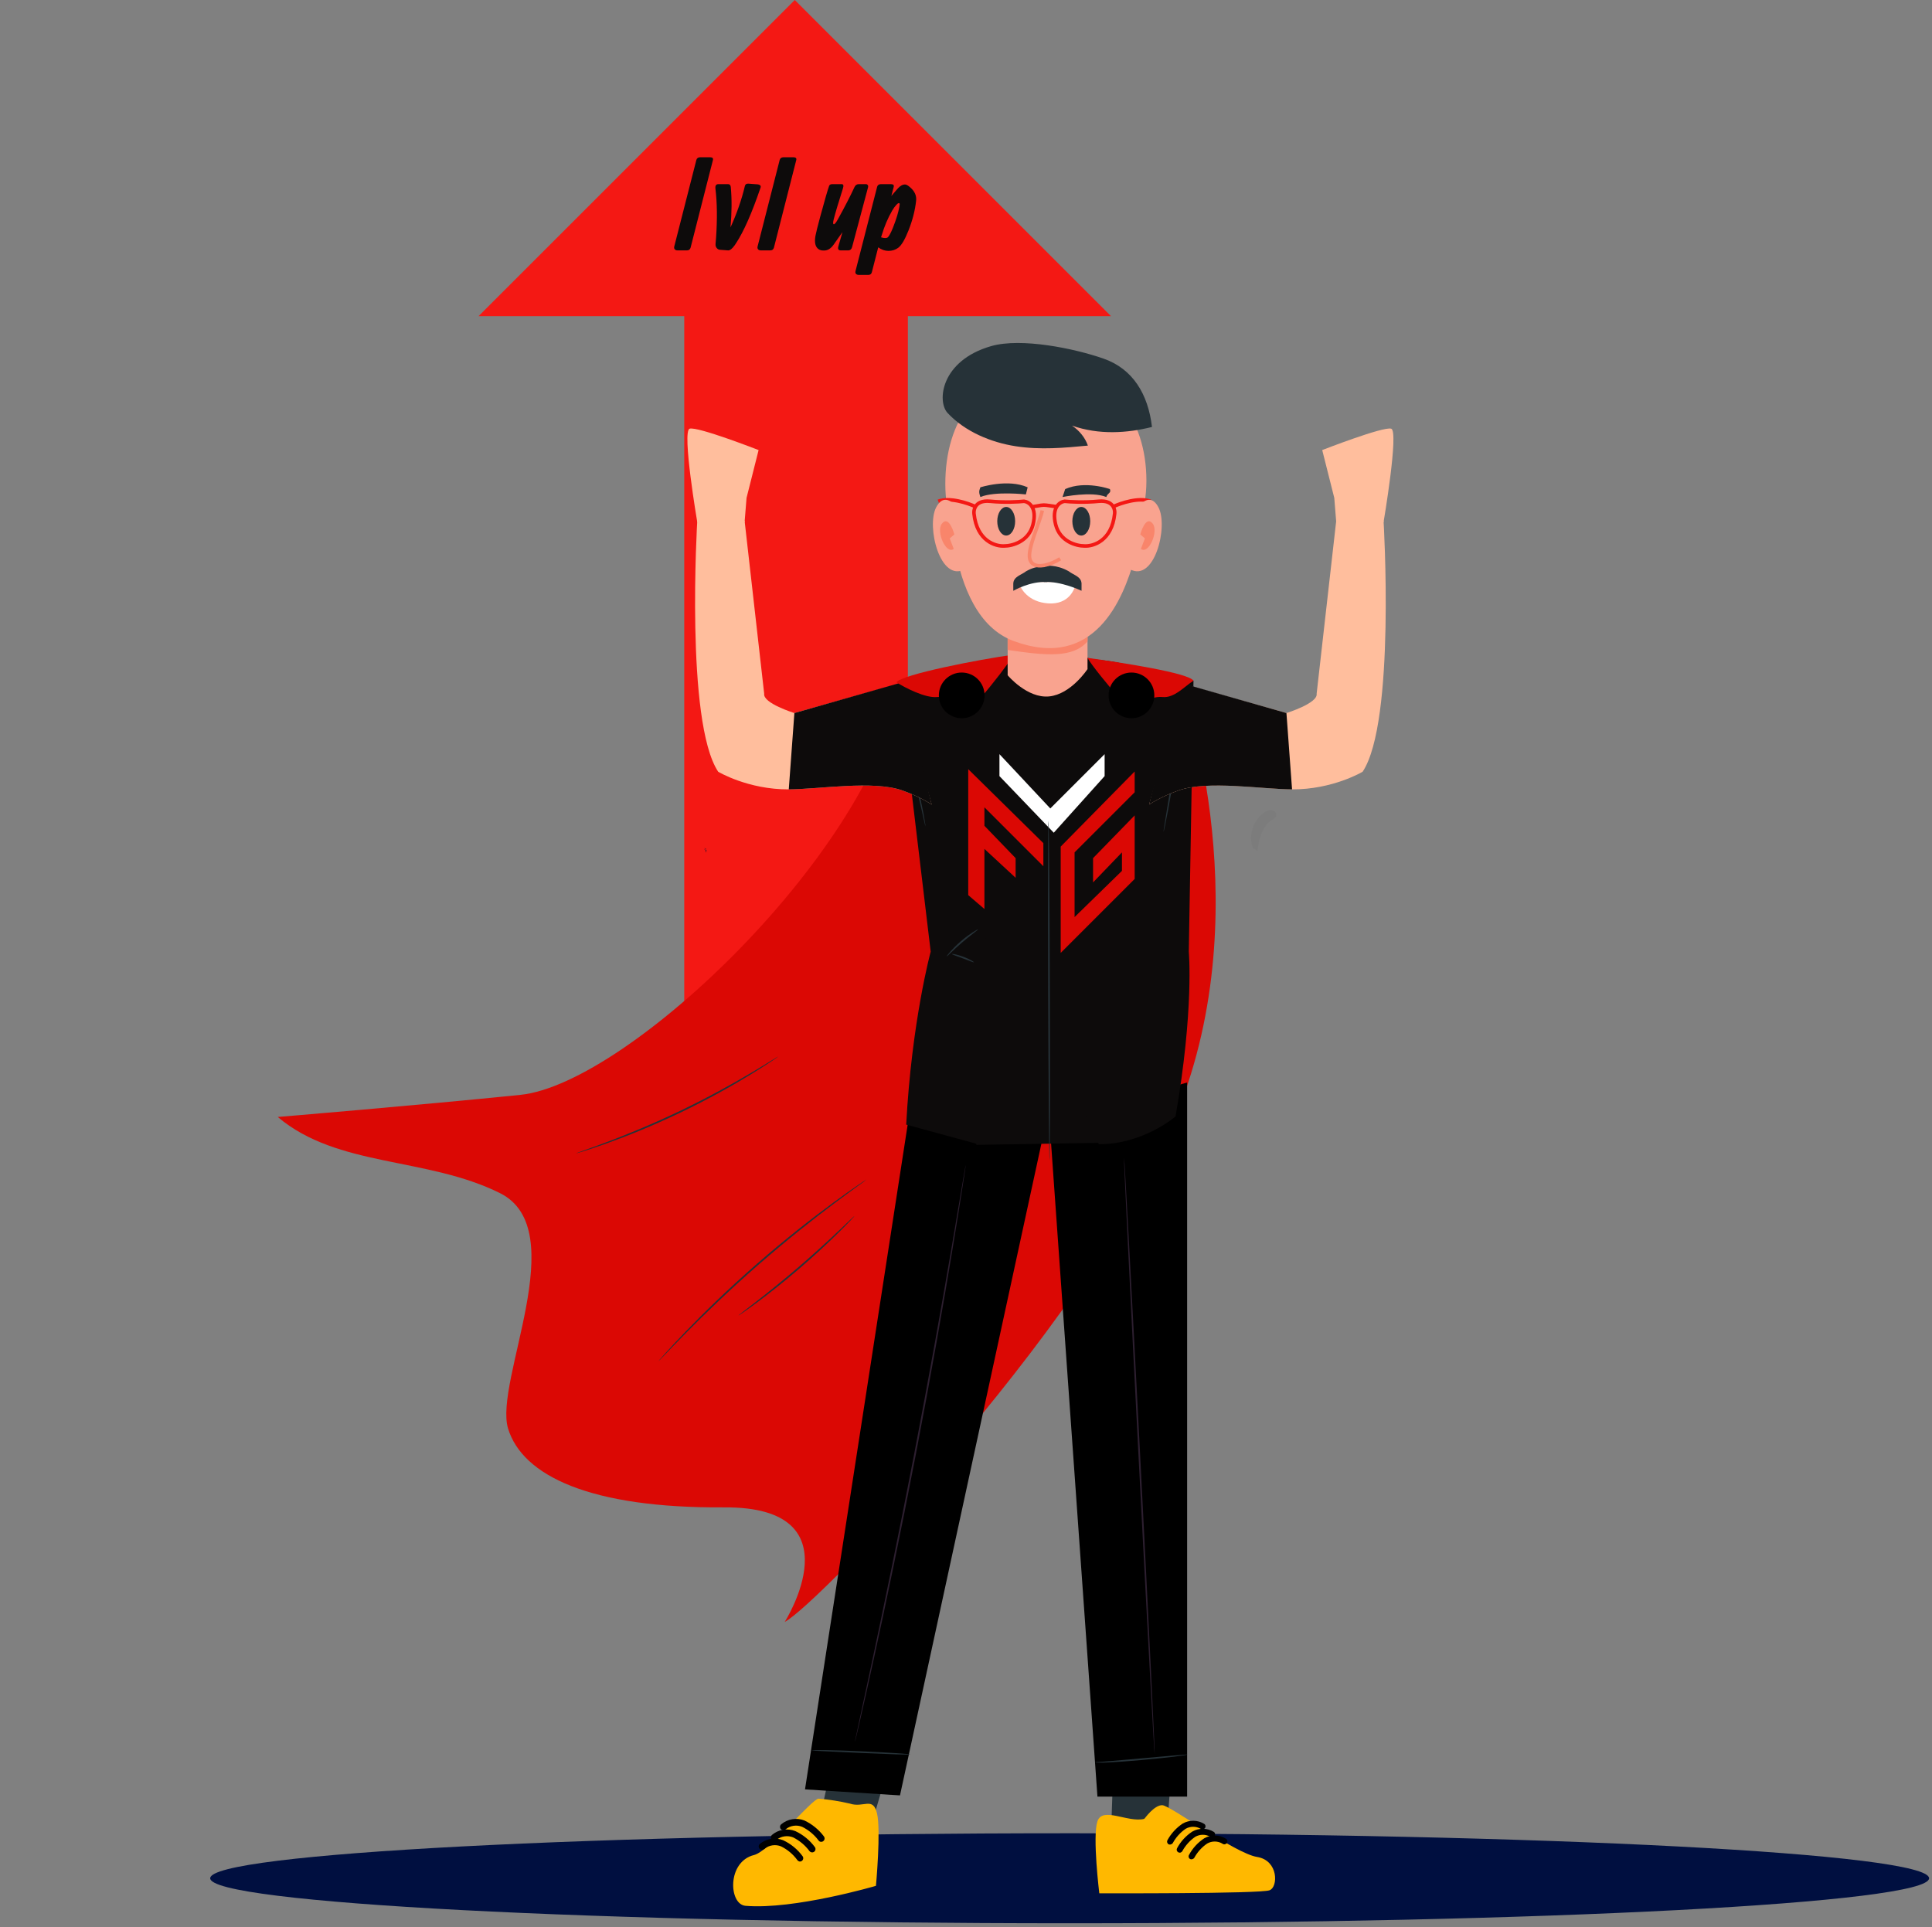 <svg width="432" height="431" viewBox="0 0 432 431" fill="none" xmlns="http://www.w3.org/2000/svg">
<rect x="0" y="0" width="432" height="431" fill="#808080" stroke="none"/>
<path d="M239.175 430.127C345.311 430.127 431.35 425.621 431.35 420.063C431.35 414.506 345.311 410 239.175 410C133.04 410 47 414.506 47 420.063C47 425.621 133.04 430.127 239.175 430.127Z" fill="#000F40"/>
<path d="M177.711 0L248.422 70.711H177.711H107L177.711 0Z" fill="#F41814"/>
<rect x="153" y="69" width="50" height="231" fill="#F41814"/>
<path d="M157.762 189.653L157.761 189.662L157.78 189.674L157.762 189.653Z" fill="#000C33"/>
<path d="M157.862 189.793L157.823 189.839L157.921 189.838L157.862 189.793Z" fill="#000C33"/>
<path d="M157.997 189.832L157.996 189.839L158.02 189.838L157.997 189.832Z" fill="#000C33"/>
<path d="M157.931 189.836L157.988 189.839L157.948 189.817L157.931 189.836Z" fill="#000C33"/>
<path d="M157.74 189.806L157.732 189.754L157.461 189.675L157.703 189.83L157.74 189.806Z" fill="#000C33"/>
<path d="M157.748 189.759L157.742 189.805L157.776 189.784L157.748 189.759Z" fill="#000C33"/>
<path d="M157.98 189.779L157.967 189.793L157.983 189.803L157.98 189.779Z" fill="#000C33"/>
<path d="M157.935 189.813L157.919 189.809L157.928 189.83L157.935 189.813Z" fill="#000C33"/>
<path d="M157.779 189.782L157.794 189.772L157.773 189.766L157.779 189.782Z" fill="#000C33"/>
<path d="M157.96 189.759L157.927 189.768L157.948 189.782L157.96 189.759Z" fill="#000C33"/>
<path d="M157.971 190.01L157.973 190.004L157.959 189.996L157.971 190.01Z" fill="#000C33"/>
<path d="M157.786 189.857L157.777 189.878L157.748 189.858L157.757 189.917L157.762 189.909L157.76 189.916L157.812 189.901L157.785 189.883L157.804 189.862L157.818 189.865L157.812 189.853L157.823 189.839H157.745L157.786 189.857Z" fill="#000C33"/>
<path d="M157.411 190.019L157.723 189.927L157.734 189.851L157.715 189.839L157.411 190.019Z" fill="#000C33"/>
<path d="M157.985 189.911L157.99 189.877L157.969 189.891L157.985 189.911Z" fill="#000C33"/>
<path d="M157.787 190.136L157.871 190.722L157.95 190.156L157.864 189.966L157.787 190.136Z" fill="#000C33"/>
<path d="M157.959 189.897L157.948 189.904L157.964 189.908L157.959 189.897Z" fill="#000C33"/>
<path d="M156.529 35.172H158.807C159.319 35.181 159.52 35.392 159.411 35.803L154.416 55.396C154.298 55.799 154.023 56 153.593 56H151.48C151.279 56 151.114 55.954 150.986 55.863C150.758 55.689 150.684 55.442 150.767 55.122L155.706 35.776C155.816 35.383 156.09 35.181 156.529 35.172ZM163.335 50.868C164.771 47.704 165.846 44.612 166.559 41.593C166.641 41.227 166.898 41.054 167.327 41.072L169.495 41.237C169.569 41.246 169.66 41.273 169.77 41.319C170.062 41.447 170.163 41.648 170.072 41.923C168.132 47.64 166.294 51.811 164.556 54.436C164.455 54.582 164.364 54.719 164.282 54.847C163.733 55.616 163.248 56 162.827 56L161.002 55.863C160.737 55.844 160.518 55.744 160.344 55.561C160.069 55.296 159.955 54.939 160.001 54.491C160.037 54.097 160.074 53.677 160.11 53.228C160.403 48.975 160.357 45.298 159.973 42.197C159.973 42.188 159.973 42.179 159.973 42.17C159.9 41.511 160.12 41.182 160.632 41.182H162.745C162.809 41.182 162.868 41.186 162.923 41.196C163.198 41.241 163.358 41.447 163.403 41.813C163.66 44.584 163.637 47.603 163.335 50.868ZM175.162 35.172H177.44C177.952 35.181 178.153 35.392 178.043 35.803L173.049 55.396C172.93 55.799 172.656 56 172.226 56H170.113C169.912 56 169.747 55.954 169.619 55.863C169.39 55.689 169.317 55.442 169.399 55.122L174.339 35.776C174.448 35.383 174.723 35.181 175.162 35.172ZM188.375 51.911L186.77 54.189C186.55 54.527 186.335 54.82 186.125 55.067C185.576 55.707 184.958 56.027 184.272 56.027H184.108C183.705 56.027 183.353 55.931 183.051 55.739C182.319 55.245 182.077 54.271 182.324 52.817C182.443 52.14 182.8 50.699 183.394 48.495C184.4 44.781 185.068 42.471 185.397 41.566C185.489 41.319 185.718 41.191 186.083 41.182H188.224C188.398 41.182 188.512 41.264 188.567 41.429C188.613 41.575 188.581 41.822 188.471 42.17C187.501 45.206 186.815 47.511 186.413 49.085C186.33 49.414 186.289 49.67 186.289 49.853C186.289 50.054 186.344 50.155 186.454 50.155C186.646 50.155 186.943 49.789 187.346 49.057C188.901 46.258 190.145 43.844 191.078 41.813C191.279 41.41 191.581 41.2 191.983 41.182H193.657C193.73 41.182 193.804 41.205 193.877 41.25C194.096 41.378 194.169 41.593 194.096 41.895L190.529 55.259C190.401 55.735 190.126 55.982 189.706 56H188.004C187.446 56 187.273 55.671 187.483 55.012L188.375 51.911ZM194.124 61.488H192.011C191.8 61.488 191.622 61.433 191.476 61.324C191.274 61.168 191.215 60.93 191.297 60.61L196.127 41.785C196.228 41.401 196.502 41.2 196.95 41.182H199.228C199.74 41.191 199.941 41.401 199.832 41.813L199.31 43.83L199.969 43.048C200.344 42.6 200.627 42.275 200.819 42.074C201.35 41.534 201.826 41.264 202.246 41.264H202.438C202.749 41.282 203.207 41.584 203.81 42.17C204.515 42.883 204.867 43.67 204.867 44.53C204.867 44.639 204.858 44.777 204.84 44.941C204.611 47.036 204.053 49.218 203.166 51.486C202.361 53.535 201.597 54.838 200.874 55.396C200.252 55.863 199.521 56.101 198.679 56.11C197.865 56.11 197.097 55.844 196.374 55.314L194.947 60.885C194.846 61.287 194.572 61.488 194.124 61.488ZM197.005 53.064C197.042 53.073 197.078 53.087 197.115 53.105C197.453 53.206 197.737 53.251 197.966 53.242C198.176 53.242 198.341 53.201 198.459 53.119C198.78 52.872 199.196 52.103 199.708 50.814C200.403 49.057 200.865 47.539 201.094 46.258C201.149 45.947 201.176 45.742 201.176 45.641C201.176 45.504 201.103 45.435 200.957 45.435C200.829 45.435 200.641 45.572 200.394 45.847C200.092 46.176 199.795 46.588 199.502 47.082C198.533 48.755 197.746 50.612 197.142 52.652L197.005 53.064Z" fill="#0D0B0B"/>
<g clip-path="url(#clip0)">
<path d="M215.85 231.804L215.85 231.811L215.867 231.822L215.85 231.804Z" fill="#000C33"/>
<path d="M215.939 231.926L215.904 231.967L215.991 231.966L215.939 231.926Z" fill="#000C33"/>
<path d="M216.057 231.96L216.056 231.967L216.078 231.966L216.057 231.96Z" fill="#000C33"/>
<path d="M215.999 231.964L216.05 231.967L216.014 231.947L215.999 231.964Z" fill="#000C33"/>
<path d="M215.832 231.939L215.825 231.893L215.587 231.823L215.8 231.959L215.832 231.939Z" fill="#000C33"/>
<path d="M215.838 231.896L215.832 231.937L215.863 231.918L215.838 231.896Z" fill="#000C33"/>
<path d="M216.042 231.915L216.031 231.927L216.045 231.936L216.042 231.915Z" fill="#000C33"/>
<path d="M216.002 231.944L215.988 231.94L215.996 231.958L216.002 231.944Z" fill="#000C33"/>
<path d="M215.866 231.917L215.879 231.908L215.86 231.903L215.866 231.917Z" fill="#000C33"/>
<path d="M216.025 231.896L215.995 231.905L216.014 231.917L216.025 231.896Z" fill="#000C33"/>
<path d="M216.034 232.118L216.036 232.112L216.024 232.105L216.034 232.118Z" fill="#000C33"/>
<path d="M215.872 231.983L215.864 232.002L215.838 231.984L215.846 232.037L215.851 232.03L215.849 232.036L215.895 232.023L215.872 232.007L215.888 231.987L215.9 231.99L215.895 231.979L215.906 231.967H215.835L215.872 231.983Z" fill="#000C33"/>
<path d="M215.542 232.126L215.817 232.045L215.826 231.977L215.81 231.967L215.542 232.126Z" fill="#000C33"/>
<path d="M216.047 232.03L216.051 232L216.032 232.013L216.047 232.03Z" fill="#000C33"/>
<path d="M215.872 232.229L215.946 232.744L216.015 232.246L215.94 232.079L215.872 232.229Z" fill="#000C33"/>
<path d="M216.024 232.018L216.014 232.024L216.028 232.028L216.024 232.018Z" fill="#000C33"/>
<path d="M264.076 152.601C264.076 152.601 281.516 200.408 264.076 246.674C246.638 292.94 182.574 359.218 175.471 362.722C175.471 362.722 191.908 336.903 161.906 337.116C131.905 337.328 116.833 330.021 113.61 319.5C110.387 308.979 128.178 275.008 111.813 266.846C95.449 258.684 75.485 261.128 62.107 249.805C62.107 249.805 93.316 247.207 116.35 244.861C140.541 242.397 195.666 189.839 201.536 152.601" fill="#DB0804"/>
<path d="M174.035 236.272C174.042 236.283 173.901 236.389 173.626 236.581C173.316 236.791 172.913 237.065 172.411 237.404C171.355 238.118 169.801 239.111 167.857 240.301C163.973 242.684 158.483 245.785 152.21 248.794C145.931 251.797 140.074 254.133 135.783 255.667C133.638 256.436 131.89 257.024 130.673 257.401C130.093 257.578 129.627 257.72 129.27 257.831C128.948 257.925 128.778 257.968 128.773 257.956C128.769 257.943 128.932 257.876 129.246 257.758C129.597 257.631 130.056 257.466 130.626 257.26C131.828 256.842 133.56 256.214 135.691 255.415C139.952 253.818 145.781 251.449 152.046 248.451C158.306 245.448 163.805 242.392 167.719 240.071C169.677 238.913 171.252 237.956 172.332 237.28C172.849 236.965 173.265 236.712 173.583 236.517C173.872 236.346 174.027 236.261 174.035 236.272Z" fill="#263238"/>
<path d="M193.75 263.793C193.757 263.804 193.587 263.939 193.257 264.187C192.898 264.45 192.413 264.806 191.802 265.254C190.53 266.169 188.704 267.513 186.465 269.194C181.984 272.555 175.902 277.343 169.464 282.962C163.028 288.588 157.465 293.972 153.532 297.961C151.565 299.953 149.988 301.582 148.911 302.72C148.385 303.264 147.968 303.697 147.658 304.018C147.368 304.312 147.212 304.462 147.202 304.453C147.192 304.444 147.33 304.277 147.601 303.967C147.898 303.633 148.299 303.184 148.803 302.619C149.847 301.45 151.396 299.792 153.34 297.773C157.228 293.733 162.77 288.31 169.214 282.675C175.662 277.049 181.779 272.286 186.305 268.978C188.567 267.321 190.418 266.011 191.717 265.131C192.345 264.709 192.844 264.372 193.214 264.122C193.558 263.896 193.743 263.782 193.75 263.793Z" fill="#263238"/>
<path d="M191.087 271.927C191.096 271.936 191.021 272.03 190.868 272.201C190.683 272.4 190.458 272.643 190.188 272.934C189.594 273.566 188.714 274.463 187.611 275.555C185.405 277.738 182.277 280.677 178.682 283.763C175.084 286.848 171.704 289.493 169.21 291.341C167.963 292.267 166.944 292.999 166.228 293.49C165.9 293.714 165.627 293.898 165.4 294.051C165.208 294.176 165.104 294.236 165.097 294.225C165.089 294.214 165.179 294.133 165.355 293.989C165.569 293.821 165.828 293.616 166.141 293.371C166.874 292.805 167.856 292.047 169.047 291.127C171.496 289.226 174.842 286.554 178.434 283.475C182.022 280.394 185.172 277.494 187.423 275.362C188.513 274.324 189.412 273.469 190.083 272.83C190.373 272.559 190.614 272.333 190.813 272.147C190.983 271.994 191.077 271.919 191.087 271.927Z" fill="#263238"/>
<path d="M187.184 389.151L183.445 406.053L176.632 418.569C176.142 419.471 176.517 420.6 177.451 421.029C177.973 421.269 178.575 421.243 179.073 420.956C182.242 419.124 193.867 412.331 194.071 411.078C194.308 409.628 199.199 393.511 199.199 393.511L187.184 389.151Z" fill="#263238"/>
<path d="M194.622 409.388C194.635 409.41 194.405 409.586 193.977 409.886C193.477 410.227 192.866 410.643 192.148 411.133C190.52 412.222 188.411 413.633 186.08 415.193C183.752 416.759 181.647 418.174 180.021 419.267C179.295 419.746 178.678 420.153 178.173 420.487C177.733 420.769 177.483 420.915 177.467 420.894C177.452 420.873 177.674 420.686 178.088 420.365C178.502 420.046 179.11 419.595 179.868 419.046C181.382 417.949 183.499 416.467 185.869 414.877C188.238 413.287 190.413 411.892 192.002 410.907C192.797 410.414 193.446 410.023 193.898 409.761C194.351 409.5 194.608 409.365 194.622 409.388Z" fill="#455A64"/>
<path d="M262.136 393.164L261.126 406.67C261.126 406.67 274.515 412.233 274.571 414.747H248.279L249.024 392.619L262.136 393.164Z" fill="#263238"/>
<path d="M273.746 413.849C273.744 413.875 273.385 413.879 272.736 413.864C272.015 413.842 271.094 413.814 269.993 413.781C267.677 413.704 264.478 413.608 260.945 413.558C257.409 413.511 254.209 413.518 251.893 413.531C250.79 413.535 249.87 413.537 249.148 413.539C248.5 413.536 248.14 413.523 248.14 413.496C248.138 413.47 248.496 413.434 249.143 413.391C249.791 413.346 250.728 413.303 251.887 413.262C254.205 413.18 257.409 413.129 260.95 413.178C264.489 413.227 267.69 413.366 270.005 413.511C271.163 413.584 272.098 413.654 272.744 413.716C273.391 413.776 273.747 413.822 273.746 413.849Z" fill="#455A64"/>
<path d="M203.128 250.42L180.001 400.183L201.238 401.53L234.021 250.42H203.128Z" fill="black"/>
<path d="M234.686 250.971L245.391 401.811H265.445V242.097L234.686 250.971Z" fill="black"/>
<path d="M258.189 392.379C258.083 392.385 256.466 362.51 254.575 325.661C252.682 288.799 251.235 258.923 251.339 258.917C251.444 258.912 253.062 288.78 254.954 325.641C256.845 362.491 258.293 392.375 258.189 392.379Z" fill="#2D1F30"/>
<path d="M265.446 392.379C265.446 392.379 265.451 392.373 265.465 392.374C265.47 392.374 265.487 392.372 265.468 392.401C265.454 392.411 265.452 392.409 265.442 392.414C265.407 392.431 265.356 392.445 265.288 392.462C265.152 392.495 264.952 392.533 264.692 392.576C264.173 392.66 263.421 392.764 262.489 392.877C260.626 393.105 258.048 393.376 255.197 393.63C249.498 394.147 244.838 394.361 244.844 394.096C244.85 394.084 244.916 394.096 245.054 394.089C245.234 394.08 245.432 394.07 245.653 394.058C246.257 394.012 246.996 393.956 247.864 393.89C249.822 393.719 252.358 393.497 255.162 393.252C257.967 393.005 260.503 392.782 262.461 392.61C264.313 392.451 265.527 392.363 265.446 392.379Z" fill="#263238"/>
<path d="M215.932 260.591C215.932 260.591 215.927 260.707 215.897 260.929C215.863 261.167 215.817 261.494 215.757 261.915C215.622 262.798 215.43 264.07 215.182 265.699C214.678 268.984 213.917 273.733 212.948 279.596C211.012 291.322 208.194 307.499 204.776 325.308C201.352 343.122 197.977 359.194 195.432 370.803C194.16 376.607 193.108 381.3 192.359 384.537C191.986 386.142 191.694 387.394 191.492 388.264C191.392 388.676 191.314 388.997 191.257 389.231C191.202 389.449 191.164 389.557 191.164 389.557C191.164 389.557 191.177 389.443 191.219 389.222C191.267 388.987 191.333 388.662 191.417 388.247C191.603 387.373 191.872 386.116 192.215 384.504C192.916 381.238 193.925 376.542 195.17 370.745C197.648 359.122 200.981 343.046 204.404 325.234C207.821 307.428 210.68 291.263 212.684 279.549C213.675 273.704 214.478 268.968 215.037 265.674C215.314 264.049 215.532 262.781 215.682 261.901C215.758 261.484 215.817 261.159 215.86 260.921C215.9 260.702 215.932 260.591 215.932 260.591Z" fill="#2D1F30"/>
<path d="M203.548 392.379C203.546 392.405 203.237 392.415 202.68 392.409C202.042 392.394 201.253 392.375 200.32 392.353C198.244 392.27 195.537 392.162 192.543 392.042C189.549 391.901 186.843 391.774 184.768 391.677C183.836 391.632 183.049 391.595 182.413 391.564C181.856 391.531 181.558 391.544 181.549 391.514C181.539 391.44 182.786 391.369 184.776 391.408C186.77 391.436 189.521 391.527 192.56 391.663C195.598 391.799 198.346 391.952 200.334 392.085C201.328 392.15 202.133 392.211 202.688 392.261C203.242 392.313 203.549 392.353 203.548 392.379Z" fill="#263238"/>
<path d="M205.291 151.269L227.011 146.438L243.145 147.125L261.174 152.249L257.745 198.955L248.985 255.53L218.325 256.045L205.291 151.269Z" fill="#0D0B0B"/>
<path d="M223.478 173.571L235.624 186.234L246.996 173.571V168.66L234.849 180.807L223.478 168.66V173.571Z" fill="white"/>
<path d="M237.175 189.336V213.112L253.715 196.572V182.358L244.412 191.92V197.347L250.873 190.628V194.763L240.277 205.1V190.628L253.715 177.189V172.537L237.175 189.336Z" fill="#DB0804"/>
<path d="M216.5 200.191L220.118 203.292V189.853L227.096 196.314V191.921L220.118 184.685V180.55L233.299 193.73V188.561L216.5 172.021V200.191Z" fill="#DB0804"/>
<path d="M223.709 147.194L200.862 152.249L208.104 212.825C208.104 212.825 203.853 228.46 202.629 251.515L218.689 255.895C218.689 255.895 227.517 235.117 226.719 223.41C225.92 211.702 214.309 204.795 214.309 204.795V160.63L223.709 147.194Z" fill="#0D0B0B"/>
<path d="M244.604 147.49C244.604 147.49 249.334 147.772 252.738 148.898C257.597 150.507 266.869 152.235 266.869 152.235L265.818 212.825C265.818 212.825 267.023 225.679 262.854 249.69C262.854 249.69 255.625 255.947 245.699 255.895L242.779 249.69V238.375L244.239 222.68L257.014 197.86C257.014 197.86 255.949 175.022 257.014 164.645C258.078 154.268 244.604 147.49 244.604 147.49Z" fill="#0D0B0B"/>
<path d="M234.687 259.562C234.582 259.563 234.442 242.544 234.375 221.555C234.308 200.558 234.338 183.542 234.444 183.542C234.549 183.542 234.689 200.557 234.756 221.553C234.822 242.542 234.792 259.562 234.687 259.562Z" fill="#263238"/>
<path d="M206.939 184.797C206.914 184.801 206.803 184.367 206.627 183.577C206.435 182.725 206.18 181.598 205.873 180.234C205.188 177.359 204.268 173.499 203.252 169.232C202.231 164.931 201.419 161.008 200.965 158.144C200.735 156.713 200.574 155.551 200.491 154.744C200.404 153.938 200.368 153.491 200.394 153.489C200.419 153.486 200.506 153.926 200.637 154.724C200.764 155.522 200.966 156.676 201.229 158.098C201.75 160.943 202.601 164.847 203.621 169.145C204.642 173.441 205.559 177.336 206.135 180.177C206.424 181.596 206.643 182.748 206.771 183.548C206.904 184.348 206.965 184.792 206.939 184.797Z" fill="#263238"/>
<path d="M265.743 153.652C265.769 153.656 265.71 154.113 265.582 154.934C265.439 155.816 265.249 156.989 265.019 158.409C264.53 161.399 263.872 165.422 263.146 169.867C262.411 174.344 261.712 178.392 261.161 181.314C260.886 182.775 260.654 183.955 260.479 184.768C260.306 185.581 260.197 186.029 260.172 186.024C260.146 186.019 260.205 185.562 260.333 184.741C260.476 183.859 260.666 182.687 260.896 181.267C261.385 178.276 262.043 174.253 262.771 169.806C263.505 165.331 264.204 161.284 264.755 158.362C265.03 156.901 265.262 155.721 265.437 154.907C265.609 154.095 265.716 153.648 265.743 153.652Z" fill="#263238"/>
<path d="M217.754 215.199C217.705 215.295 216.632 214.834 215.29 214.335C213.949 213.83 212.838 213.475 212.863 213.37C212.886 213.27 214.057 213.465 215.423 213.979C216.79 214.487 217.802 215.109 217.754 215.199Z" fill="#263238"/>
<path d="M218.686 207.857C218.747 207.951 217.041 209.118 215.12 210.779C213.191 212.432 211.785 213.946 211.701 213.871C211.626 213.81 212.919 212.165 214.872 210.49C216.817 208.809 218.637 207.774 218.686 207.857Z" fill="#263238"/>
<g opacity="0.3">
<g opacity="0.3">
<path opacity="0.3" d="M280.095 189.561C279.122 186.771 280.229 183.394 282.665 181.721C283.186 181.363 283.81 181.07 284.432 181.185C285.054 181.298 285.587 181.983 285.339 182.564C285.181 182.934 284.787 183.133 284.446 183.349C283.319 184.061 282.538 185.226 282.053 186.467C281.569 187.709 281.353 189.036 281.139 190.351" fill="black"/>
</g>
</g>
<path d="M160.589 172.596C160.589 172.596 167.25 176.589 176.372 176.54C183.104 176.504 195.255 174.491 201.709 176.76C205.851 178.217 208.327 179.945 208.327 179.945L200.805 152.965L177.627 159.47C177.627 159.47 170.548 157.278 170.875 155.155L166.495 116.465L155.911 116.465C155.911 116.465 153.187 161.461 160.589 172.596Z" fill="#FFBE9D"/>
<path d="M201.709 176.76C195.255 174.491 183.104 176.504 176.372 176.54L177.627 159.47L201.709 152.599L208.327 179.944C208.327 179.944 205.851 178.216 201.709 176.76Z" fill="#0D0B0B"/>
<path d="M166.495 116.776L166.931 111.347L169.625 100.656C169.625 100.656 155.951 95.315 154.199 95.876C152.447 96.436 155.91 116.775 155.91 116.775L166.495 116.776Z" fill="#FFBE9D"/>
<path d="M304.689 172.595C304.689 172.595 298.029 176.588 288.906 176.539C282.175 176.503 270.023 174.49 263.569 176.759C259.427 178.215 256.951 179.943 256.951 179.943L264.473 152.964L287.652 159.469C287.652 159.469 294.73 157.277 294.403 155.154L298.783 116.464L309.367 116.464C309.367 116.464 312.091 161.46 304.689 172.595Z" fill="#FFBE9D"/>
<path d="M263.569 176.76C270.023 174.491 282.174 176.503 288.906 176.539L287.651 159.47L263.569 152.599L256.951 179.944C256.951 179.944 259.427 178.216 263.569 176.76Z" fill="#0D0B0B"/>
<path d="M298.783 116.775L298.347 111.347L295.653 100.655C295.653 100.655 309.327 95.315 311.079 95.875C312.831 96.436 309.368 116.775 309.368 116.775L298.783 116.775Z" fill="#FFBE9D"/>
<path d="M255.969 407.134L256.102 407.102L256.181 406.991L256.181 406.991L256.181 406.99L256.181 406.99L256.182 406.989L256.186 406.983L256.203 406.959C256.219 406.937 256.243 406.905 256.274 406.864C256.336 406.781 256.427 406.662 256.542 406.52C256.773 406.234 257.097 405.855 257.475 405.48C257.854 405.103 258.277 404.739 258.705 404.477C259.137 404.211 259.538 404.071 259.881 404.086C259.927 404.088 260.04 404.113 260.241 404.194C260.431 404.271 260.669 404.384 260.953 404.533C261.52 404.829 262.244 405.252 263.087 405.765C264.123 406.396 265.326 407.155 266.618 407.971C267.428 408.482 268.273 409.015 269.134 409.553C271.365 410.947 273.699 412.366 275.783 413.488C277.852 414.601 279.722 415.447 281.009 415.653C283.266 416.015 284.349 417.563 284.659 419.121C284.816 419.906 284.772 420.681 284.586 421.289C284.396 421.912 284.083 422.286 283.764 422.404L283.762 422.405C283.676 422.437 283.454 422.48 283.066 422.524C282.693 422.567 282.204 422.606 281.613 422.643C280.43 422.716 278.855 422.777 277.021 422.828C273.353 422.929 268.663 422.988 264.038 423.022C259.413 423.056 254.856 423.065 251.454 423.065C249.754 423.065 248.342 423.063 247.355 423.061C246.862 423.06 246.475 423.059 246.212 423.058L246.131 423.058C246.123 422.992 246.115 422.916 246.105 422.831C246.065 422.481 246.009 421.976 245.945 421.359C245.817 420.125 245.659 418.445 245.535 416.658C245.412 414.87 245.324 412.98 245.336 411.326C245.349 409.658 245.464 408.276 245.725 407.475C245.848 407.099 246.025 406.842 246.235 406.664C246.445 406.486 246.71 406.369 247.035 406.306C247.701 406.176 248.563 406.281 249.571 406.481C249.929 406.551 250.307 406.635 250.695 406.72C251.368 406.868 252.073 407.023 252.756 407.132C253.845 407.306 254.958 407.38 255.969 407.134Z" fill="#FFB800" stroke="#FFB800" stroke-width="0.73"/>
<path d="M263.992 414.313C263.864 414.351 263.728 414.351 263.6 414.312C263.472 414.274 263.359 414.2 263.273 414.098C263.188 413.997 263.134 413.873 263.119 413.742C263.105 413.61 263.129 413.478 263.189 413.36C263.993 411.845 265.172 410.556 266.615 409.613C267.349 409.197 268.182 408.985 269.028 408.999C269.874 409.013 270.7 409.253 271.419 409.693C271.566 409.796 271.665 409.954 271.695 410.13C271.726 410.306 271.684 410.487 271.579 410.633C271.529 410.704 271.464 410.765 271.39 410.812C271.315 410.859 271.232 410.89 271.145 410.905C271.057 410.92 270.968 410.918 270.882 410.898C270.796 410.878 270.715 410.842 270.643 410.791C270.129 410.494 269.545 410.337 268.95 410.337C268.355 410.337 267.771 410.494 267.257 410.791C266.06 411.619 265.075 412.711 264.38 413.982C264.299 414.138 264.16 414.257 263.992 414.313Z" fill="black"/>
<path d="M261.851 412.472C261.766 412.508 261.675 412.526 261.583 412.526C261.491 412.526 261.4 412.508 261.316 412.472C261.159 412.386 261.042 412.242 260.989 412.072C260.937 411.901 260.953 411.718 261.035 411.559C261.854 410.058 263.029 408.776 264.46 407.825C265.193 407.405 266.027 407.191 266.874 407.205C267.72 407.219 268.547 407.461 269.264 407.905C269.338 407.954 269.401 408.017 269.449 408.09C269.498 408.164 269.531 408.246 269.547 408.332C269.563 408.418 269.562 408.507 269.543 408.593C269.525 408.678 269.489 408.76 269.438 408.832C269.387 408.905 269.322 408.967 269.247 409.015C269.172 409.063 269.088 409.097 268.999 409.112C268.911 409.128 268.821 409.127 268.733 409.108C268.645 409.09 268.562 409.054 268.488 409.004C267.975 408.706 267.391 408.549 266.795 408.549C266.2 408.549 265.616 408.706 265.103 409.004C263.908 409.83 262.927 410.923 262.239 412.194C262.15 412.332 262.011 412.431 261.851 412.472Z" fill="black"/>
<path d="M266.668 415.769C266.584 415.805 266.493 415.823 266.401 415.823C266.309 415.823 266.218 415.805 266.133 415.769C266.054 415.729 265.985 415.673 265.928 415.606C265.871 415.539 265.828 415.461 265.802 415.377C265.776 415.294 265.767 415.205 265.776 415.118C265.784 415.031 265.81 414.946 265.852 414.869C266.656 413.354 267.834 412.065 269.278 411.122C270.01 410.702 270.844 410.488 271.691 410.502C272.537 410.516 273.364 410.758 274.082 411.202C274.167 411.247 274.241 411.309 274.3 411.384C274.36 411.46 274.402 411.547 274.424 411.64C274.447 411.733 274.449 411.829 274.431 411.923C274.413 412.017 274.376 412.106 274.32 412.184C274.265 412.263 274.193 412.329 274.111 412.378C274.028 412.426 273.935 412.457 273.839 412.468C273.743 412.479 273.646 412.47 273.554 412.441C273.462 412.412 273.377 412.364 273.305 412.301C272.792 412.003 272.208 411.846 271.613 411.846C271.018 411.846 270.433 412.003 269.92 412.301C268.719 413.124 267.733 414.217 267.043 415.491C266.957 415.626 266.823 415.725 266.668 415.769Z" fill="black"/>
<path d="M194.958 421.635C195.198 421.568 195.388 421.515 195.522 421.476C195.529 421.397 195.538 421.3 195.547 421.187C195.577 420.842 195.618 420.345 195.665 419.736C195.758 418.518 195.873 416.854 195.959 415.072C196.045 413.29 196.103 411.392 196.083 409.703C196.063 408.006 195.964 406.55 195.747 405.636C195.526 404.707 195.249 404.25 194.969 404.022C194.702 403.803 194.37 403.743 193.894 403.771C193.655 403.785 193.397 403.82 193.105 403.859L193.104 403.859C192.816 403.897 192.5 403.94 192.166 403.963C191.497 404.011 190.745 403.985 189.924 403.714C187.656 403.185 185.352 402.822 183.032 402.627C183.023 402.629 183.011 402.633 182.993 402.64C182.954 402.656 182.902 402.682 182.836 402.721C182.705 402.799 182.539 402.918 182.34 403.078C181.943 403.397 181.443 403.855 180.866 404.413C180.055 405.199 179.106 406.167 178.092 407.202C177.663 407.64 177.222 408.09 176.775 408.543C175.276 410.062 173.712 411.612 172.309 412.834C171.607 413.445 170.941 413.98 170.339 414.39C169.744 414.795 169.184 415.097 168.7 415.216C165.862 415.909 164.505 418.491 164.325 421.016C164.235 422.275 164.444 423.479 164.884 424.373C165.325 425.267 165.966 425.801 166.735 425.862L166.736 425.862C172.11 426.312 179.355 425.205 185.284 423.975C188.242 423.361 190.863 422.719 192.743 422.23C193.683 421.986 194.439 421.78 194.958 421.635Z" fill="#FFB800" stroke="#FFB800" stroke-width="0.73"/>
<path d="M181.456 414.265C181.604 414.295 181.758 414.28 181.897 414.22C182.036 414.161 182.154 414.061 182.235 413.933C182.315 413.806 182.355 413.656 182.349 413.505C182.343 413.355 182.292 413.209 182.201 413.088C181.067 411.551 179.566 410.322 177.835 409.513C176.967 409.17 176.022 409.07 175.101 409.222C174.18 409.374 173.318 409.773 172.606 410.377C172.462 410.513 172.378 410.701 172.372 410.9C172.366 411.098 172.44 411.291 172.576 411.435C172.712 411.579 172.9 411.663 173.099 411.669C173.297 411.674 173.49 411.601 173.634 411.465C174.147 411.055 174.758 410.789 175.407 410.692C176.056 410.596 176.719 410.672 177.329 410.913C178.776 411.632 180.032 412.684 180.994 413.982C181.108 414.13 181.272 414.23 181.456 414.265Z" fill="black"/>
<path d="M183.512 411.912C183.659 411.933 183.81 411.911 183.945 411.848C184.079 411.785 184.193 411.684 184.271 411.557C184.348 411.43 184.387 411.283 184.382 411.134C184.377 410.985 184.328 410.841 184.242 410.72C183.099 409.191 181.601 407.964 179.877 407.145C179.007 406.804 178.061 406.706 177.14 406.861C176.219 407.016 175.357 407.418 174.647 408.024C174.503 408.16 174.419 408.348 174.413 408.547C174.407 408.745 174.481 408.937 174.617 409.082C174.754 409.226 174.942 409.31 175.14 409.316C175.338 409.321 175.531 409.248 175.675 409.111C176.184 408.695 176.796 408.425 177.447 408.328C178.097 408.23 178.762 408.311 179.37 408.56C180.815 409.276 182.071 410.322 183.035 411.614C183.09 411.693 183.161 411.76 183.243 411.812C183.325 411.863 183.417 411.897 183.512 411.912Z" fill="black"/>
<path d="M178.73 416.305C178.83 416.327 178.935 416.326 179.035 416.303C179.136 416.28 179.23 416.235 179.311 416.171C179.469 416.053 179.573 415.876 179.601 415.681C179.629 415.485 179.578 415.287 179.46 415.129C178.332 413.591 176.836 412.362 175.109 411.554C174.238 411.211 173.291 411.111 172.368 411.263C171.444 411.415 170.579 411.814 169.865 412.418C169.795 412.487 169.739 412.569 169.702 412.66C169.664 412.751 169.644 412.848 169.644 412.947C169.644 413.045 169.664 413.142 169.702 413.233C169.739 413.324 169.795 413.406 169.865 413.475C170.009 413.614 170.201 413.691 170.401 413.691C170.601 413.691 170.793 413.614 170.937 413.475C171.449 413.065 172.061 412.798 172.71 412.701C173.36 412.604 174.023 412.681 174.632 412.924C176.08 413.637 177.332 414.69 178.283 415.993C178.39 416.147 178.548 416.257 178.73 416.305Z" fill="black"/>
<path d="M209.565 155.885C206.937 156.177 202.387 153.817 200.44 152.6C201.608 150.848 218.812 147.49 226.72 146.395C225.625 148.22 221.756 153.257 219.42 155.885C216.5 159.17 212.85 155.52 209.565 155.885Z" fill="#DB0804"/>
<path d="M259.935 155.885C262.563 156.177 264.923 153.452 266.87 152.235C265.702 150.483 251.053 148.22 243.145 147.125C244.24 148.95 247.744 153.257 250.08 155.885C253 159.17 256.65 155.52 259.935 155.885Z" fill="#DB0804"/>
<circle cx="215.04" cy="155.52" r="5.11" fill="black"/>
<circle cx="253" cy="155.52" r="5.11" fill="black"/>
<path d="M211.376 108.232C211.376 122.204 219.73 131.822 233.293 131.822C246.856 131.822 256.34 121.498 256.34 107.509C256.34 93.52 248.297 82.955 234.718 82.955C218.485 82.92 211.376 94.225 211.376 108.232Z" fill="#F9A38F"/>
<path d="M243.17 140.56V149.64C243.17 149.64 239.497 155.269 234.583 155.751C229.669 156.233 225.315 151.017 225.315 151.017V139.76L243.17 140.56Z" fill="#F9A38F"/>
<path d="M243.17 137.862V143.437C239.894 147.222 233.997 146.631 225.315 145.358V138.791L243.17 137.862Z" fill="#F9856B"/>
<path d="M212.44 113.806C212.623 116.582 212.951 119.345 213.423 122.083C215.061 131.357 218.747 140.46 226.708 143.385C244.726 149.992 251.131 134.11 253.703 124.853C253.981 123.82 254.227 122.685 254.456 121.412C254.866 119.209 255.177 116.748 255.423 114.271C255.718 111.259 255.914 108.214 256.045 105.547C256.158 102.77 255.424 100.028 253.951 97.72C252.478 95.411 250.343 93.656 247.855 92.71C240.484 89.785 229.263 87.548 218.649 93.674C216.715 94.762 215.09 96.368 213.939 98.329C212.788 100.291 212.152 102.538 212.096 104.841C212.178 107.405 212.211 110.485 212.44 113.806Z" fill="#F9A38F"/>
<path d="M218.116 113.307C217.798 113.85 217.738 114.463 217.793 114.906C218.433 120.982 222.591 122.235 224.589 122.102C226.322 122.102 230.026 121.142 230.985 117.305C231.945 113.467 230.053 112.241 228.987 112.108C227.787 112.241 224.589 112.427 221.391 112.108C219.522 111.921 218.563 112.544 218.116 113.307ZM218.116 113.307C216.409 112.507 212.357 111.148 209.798 112.108" stroke="#F41814" stroke-width="0.8"/>
<path d="M248.915 113.307C249.233 113.85 249.293 114.463 249.238 114.906C248.598 120.982 244.44 122.235 242.442 122.102C240.709 122.102 237.005 121.142 236.046 117.305C235.086 113.467 236.978 112.241 238.044 112.108C239.244 112.241 242.442 112.428 245.64 112.108C247.509 111.921 248.468 112.544 248.915 113.307ZM248.915 113.307C250.622 112.508 254.674 111.148 257.233 112.108" stroke="#F41814" stroke-width="0.8"/>
<path d="M230.985 113.308L232.774 113.01C233.178 112.943 233.59 112.938 233.996 112.996L236.182 113.308" stroke="#F41814" stroke-width="0.8"/>
<path d="M219.214 108.987C219.214 108.987 225.363 107.009 229.786 108.987L229.386 110.577C229.386 110.577 222.49 109.796 219.214 111.155C218.909 110.188 218.846 109.93 219.214 108.987Z" fill="#263238"/>
<path d="M240.58 130.167H227.787C228.128 131.646 229.936 134.675 234.439 134.948C238.942 135.221 240.409 131.874 240.58 130.167Z" fill="white"/>
<path d="M248.175 109.38C248.175 109.38 242.62 107.401 238.181 109.379L237.584 111.156C237.584 111.156 244.099 109.797 247.375 111.156C247.672 110.188 248.535 110.324 248.175 109.38Z" fill="#263238"/>
<path d="M233.784 126.568C233.784 126.568 236.182 126.168 238.98 127.767C239.979 128.581 241.784 128.92 241.836 130.513L241.836 132.126C241.836 132.126 237.196 129.902 233.384 130.166C234.465 128.553 232.326 127.789 233.784 126.568Z" fill="#263238"/>
<path d="M233.784 126.969C233.784 126.969 232.226 126.17 229.428 127.769C228.43 128.582 226.624 128.922 226.572 130.515L226.573 132.128C226.573 132.128 230.371 129.904 234.183 130.167C233.102 128.555 235.241 128.19 233.784 126.969Z" fill="#263238"/>
<ellipse cx="224.989" cy="116.575" rx="1.999" ry="3.198" fill="#263238"/>
<ellipse cx="241.779" cy="116.575" rx="1.999" ry="3.198" fill="#263238"/>
<path d="M211.888 92.365C215.805 96.553 221.596 98.945 227.111 99.8C232.624 100.656 237.978 100.158 243.252 99.657C242.667 97.933 241.37 96.298 239.703 95.187C245.77 97.313 252.015 96.873 257.586 95.488C256.718 88.113 253.287 82.483 246.749 80.201C240.212 77.92 228.352 75.479 221.629 77.405C210.375 80.634 209.453 89.761 211.888 92.365Z" fill="#263238"/>
<rect x="231.785" y="121.372" width="3.198" height="4.797" fill="#F9A38F"/>
<path d="M233.059 114.176C232.518 116.803 229.694 122.71 230.261 124.97C230.962 127.768 235.176 126.179 237.057 124.97" stroke="#F9856B" stroke-width="0.8"/>
<path d="M214.618 114.367C214.618 114.367 211.576 109.194 209.328 113.471C207.08 117.747 210.254 130.437 215.795 127.264L214.618 114.367Z" fill="#F9A38F"/>
<path d="M213.26 122.757L212.364 120.415L213.396 119.523C213.396 119.523 212.211 115.042 210.598 117.129C209.273 118.844 211.521 124.089 213.26 122.757Z" fill="#F9856B"/>
<path d="M253.749 114.367C253.749 114.367 256.791 109.194 259.039 113.471C261.287 117.747 258.113 130.437 252.572 127.264L253.749 114.367Z" fill="#F9A38F"/>
<path d="M255.107 122.757L256.003 120.415L254.971 119.523C254.971 119.523 256.155 115.042 257.769 117.129C259.094 118.844 256.846 124.089 255.107 122.757Z" fill="#F9856B"/>
</g>
<defs>
<clipPath id="clip0">
<rect width="303.506" height="406.481" fill="white" transform="translate(62 20.519)"/>
</clipPath>
</defs>
</svg>
